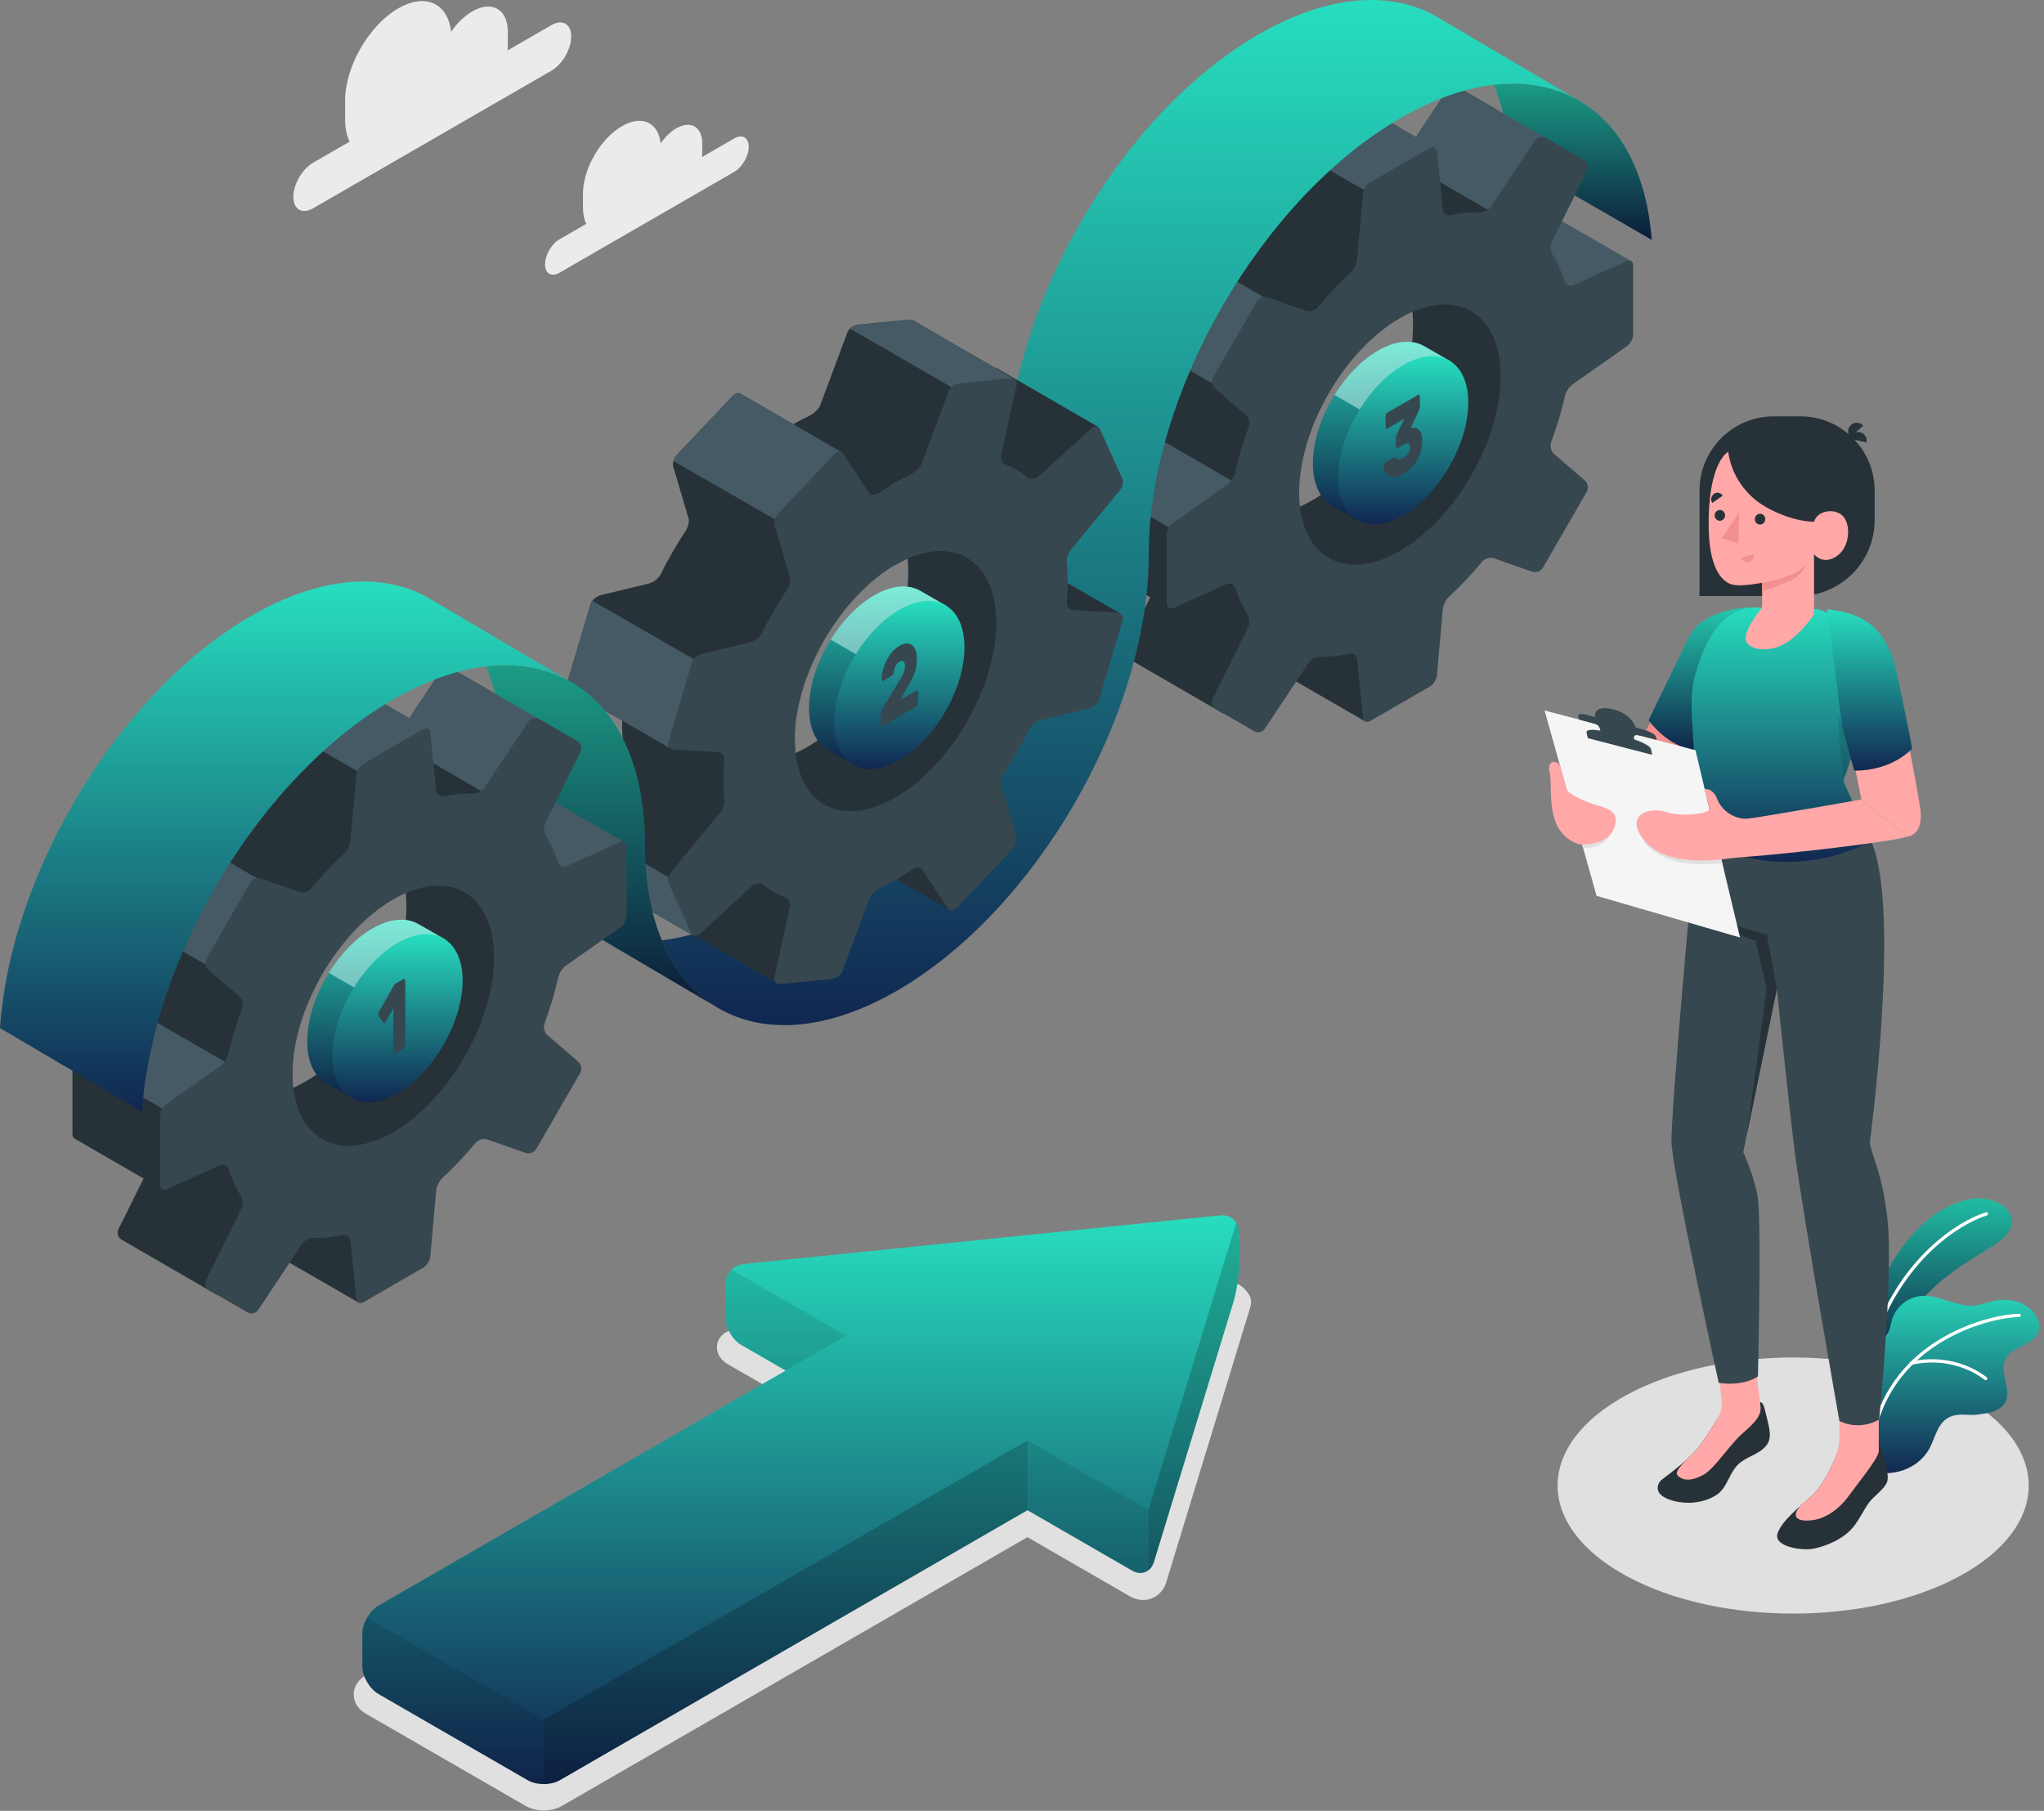 <svg width="412" height="365" viewBox="0 0 412 365" fill="none" xmlns="http://www.w3.org/2000/svg">
<rect x="0" y="0" width="412" height="365" fill="#808080" stroke="none"/>
<path d="M109.604 364.923C108.268 364.923 106.966 364.597 105.939 364.004L73.7 345.397C72.176 344.517 71.302 343.114 71.302 341.547C71.303 339.981 72.177 338.578 73.701 337.699L164.543 285.275L146.814 275.039C144.227 273.546 144.449 271.459 144.579 270.854C144.709 270.25 145.362 268.255 148.333 267.954L245.721 258.03C245.951 258.008 246.169 257.997 246.383 257.997C248.568 257.997 250.561 259.07 251.711 260.869C252.185 261.609 252.31 262.52 252.053 263.361L235.074 318.93C234.41 321.1 232.572 322.502 230.393 322.502C229.506 322.502 228.613 322.257 227.808 321.793L207.093 309.838L113.269 364.002C112.242 364.597 110.941 364.923 109.604 364.923Z" fill="#E0E0E0"/>
<path d="M395.013 317.68C376.47 327.761 346.407 327.761 327.864 317.68C309.321 307.602 309.321 291.259 327.864 281.179C346.407 271.101 376.47 271.101 395.013 281.179C413.556 291.259 413.556 307.602 395.013 317.68Z" fill="#E0E0E0"/>
<path d="M376.023 273.251C376.023 273.251 376.442 263.477 380.735 255.612C385.028 247.747 391.324 242.583 397.473 241.658C403.622 240.733 409.017 246.07 402.676 250.443C396.335 254.816 384.862 259.632 380.482 274.625L376.023 273.251Z" fill="url(#paint0_linear_125_2185)"/>
<path opacity="0.15" d="M376.023 273.251C376.023 273.251 376.442 263.477 380.735 255.612C385.028 247.747 391.324 242.583 397.473 241.658C403.622 240.733 409.017 246.07 402.676 250.443C396.335 254.816 384.862 259.632 380.482 274.625L376.023 273.251Z" fill="black"/>
<path d="M377.658 270.605C377.636 270.602 377.613 270.598 377.591 270.59C377.417 270.534 377.322 270.347 377.379 270.173C382.771 253.643 394.721 246.057 400.286 244.355C400.46 244.3 400.645 244.4 400.699 244.575C400.752 244.75 400.654 244.935 400.479 244.988C395.027 246.655 383.315 254.107 378.007 270.378C377.96 270.53 377.811 270.622 377.658 270.605Z" fill="white"/>
<path d="M410.865 268.452C410.364 269.836 408.949 270.638 407.624 271.283C406.307 271.923 404.863 272.621 404.216 273.942C402.913 276.609 405.603 280.041 404.186 282.648C403.591 283.741 402.387 284.38 401.18 284.686C400.178 284.948 399.144 285.019 398.12 285.178C397.624 285.203 397.131 285.201 396.648 285.167C395.221 285.061 393.683 285.103 392.44 285.918C390.484 287.206 390.039 289.822 388.942 291.893C387.626 294.372 385.114 296.111 382.385 296.68C381.478 296.866 379.787 297.15 378.818 296.696C378.742 296.661 378.679 296.627 378.617 296.587C378.61 296.586 378.604 296.579 378.599 296.572C378.461 296.437 378.287 296.264 378.211 296.169C378.193 296.154 378.182 296.133 378.171 296.111C377.717 294.808 378.208 293.383 378.135 292.009C378.131 291.922 378.127 291.841 378.116 291.76C377.947 290.168 377.79 288.585 377.641 286.996C377.36 284.073 377.12 281.14 376.934 278.207C376.82 276.302 376.444 274.234 377.123 272.384C377.876 270.349 380.091 270.149 380.793 268.155C381.074 267.36 381.195 266.521 381.464 265.717C382.273 263.361 384.507 261.551 386.985 261.254C390.843 260.784 394.539 263.675 398.386 263.117C399.382 262.968 400.337 262.595 401.311 262.343C404.406 261.535 408.094 262.172 410.045 264.702C410.858 265.759 411.318 267.196 410.865 268.452Z" fill="url(#paint1_linear_125_2185)"/>
<g opacity="0.07">
<path d="M410.865 268.452C410.364 269.836 408.949 270.638 407.624 271.283C406.307 271.923 404.863 272.621 404.216 273.942C402.913 276.609 405.603 280.041 404.186 282.648C403.591 283.741 402.387 284.38 401.18 284.686C400.192 284.942 399.152 285.12 398.12 285.178C397.624 285.203 397.131 285.201 396.648 285.167C395.221 285.061 393.683 285.103 392.44 285.918C390.484 287.206 390.039 289.822 388.942 291.893C387.626 294.372 385.114 296.111 382.385 296.68C381.478 296.866 379.787 297.15 378.818 296.696C378.742 296.661 378.679 296.627 378.617 296.587C378.61 296.586 378.604 296.579 378.599 296.572C378.542 296.539 378.487 296.5 378.439 296.454C378.348 296.371 378.272 296.276 378.211 296.169C378.193 296.154 378.182 296.133 378.171 296.111C377.569 295.051 378.155 293.204 378.135 292.009C378.131 291.922 378.127 291.841 378.116 291.76C377.947 290.168 377.79 288.585 377.641 286.996C377.36 284.073 377.12 281.14 376.934 278.207C376.82 276.302 376.444 274.234 377.123 272.384C377.876 270.349 380.091 270.149 380.793 268.155C381.074 267.36 381.195 266.521 381.464 265.717C382.273 263.361 384.507 261.551 386.985 261.254C390.843 260.784 394.539 263.675 398.386 263.117C399.382 262.968 400.337 262.595 401.311 262.343C404.406 261.535 408.094 262.172 410.045 264.702C410.858 265.759 411.318 267.196 410.865 268.452Z" fill="#263238"/>
</g>
<path d="M377.423 290.034C377.414 290.033 377.405 290.031 377.396 290.03C377.217 289.996 377.099 289.822 377.134 289.642C381.069 269.192 402.014 264.8 406.987 264.809C407.167 264.811 407.317 264.958 407.318 265.141C407.318 265.324 407.169 265.472 406.986 265.472C402.121 265.464 381.634 269.76 377.783 289.769C377.751 289.938 377.593 290.053 377.423 290.034Z" fill="white"/>
<path d="M400.205 278.206C400.14 278.199 400.077 278.172 400.024 278.126C399.967 278.076 394.199 273.139 385.345 275.086C385.167 275.123 384.989 275.013 384.95 274.834C384.911 274.655 385.024 274.479 385.202 274.439C394.397 272.418 400.4 277.576 400.46 277.628C400.598 277.749 400.611 277.958 400.491 278.095C400.417 278.179 400.309 278.217 400.205 278.206Z" fill="white"/>
<path d="M111.157 5.061L102.29 10.18C102.334 9.784 102.365 9.391 102.365 9.006V6.437C102.365 1.866 99.156 0.013 95.197 2.299C93.594 3.224 92.119 4.691 90.925 6.407C90.277 0.659 85.767 -1.482 80.289 1.68C74.366 5.099 69.565 13.416 69.565 20.255V24.098C69.565 25.869 69.893 27.361 70.473 28.55L63.108 32.802C60.912 34.07 59.132 37.153 59.132 39.689C59.132 42.225 60.912 43.252 63.108 41.985L111.158 14.243C113.354 12.975 115.134 9.892 115.134 7.356C115.133 4.821 113.353 3.793 111.157 5.061Z" fill="#EBEBEB"/>
<path d="M147.999 27.904L141.499 31.657C141.531 31.367 141.554 31.079 141.554 30.796V28.913C141.554 25.562 139.201 24.204 136.299 25.879C135.124 26.558 134.042 27.633 133.167 28.891C132.692 24.677 129.386 23.107 125.37 25.426C121.028 27.933 117.508 34.029 117.508 39.043V41.86C117.508 43.159 117.748 44.252 118.174 45.124L112.775 48.241C111.165 49.171 109.86 51.431 109.86 53.29C109.86 55.149 111.165 55.903 112.775 54.973L148 34.636C149.61 33.706 150.915 31.446 150.915 29.587C150.914 27.728 149.609 26.974 147.999 27.904Z" fill="#EBEBEB"/>
<path d="M249.763 248.351V254.921C249.763 256.971 249.263 260.241 248.683 262.221L232.573 314.891C232.363 315.591 231.973 316.151 231.473 316.511C230.603 317.181 229.393 317.261 228.233 316.601L207.103 304.401L112.843 358.821C111.963 359.331 110.773 359.601 109.603 359.601C108.433 359.601 107.283 359.351 106.393 358.841L76.293 341.451C74.493 340.421 73.033 337.901 73.033 335.831V329.261C73.033 328.221 73.393 327.081 73.983 326.061C74.583 325.041 75.393 324.141 76.293 323.631L158.363 276.261L149.423 271.101C147.623 270.071 146.173 267.551 146.173 265.481V258.911C146.173 257.771 146.683 256.691 147.473 255.921H147.493C148.133 255.291 148.973 254.861 149.903 254.771L246.023 244.971C247.363 244.841 248.543 245.441 249.193 246.441C249.553 246.981 249.763 247.631 249.763 248.351Z" fill="url(#paint2_linear_125_2185)"/>
<path opacity="0.1" d="M109.604 346.612V359.602C108.434 359.602 107.279 359.347 106.394 358.837L76.289 341.452C74.489 340.417 73.034 337.897 73.034 335.827V329.257C73.034 328.222 73.394 327.082 73.979 326.062L109.604 346.612Z" fill="black"/>
<path opacity="0.1" d="M170.545 269.23L158.365 276.265L149.425 271.105C147.625 270.07 146.17 267.55 146.17 265.48V258.91C146.17 257.77 146.68 256.69 147.475 255.925H147.49L170.545 269.23Z" fill="black"/>
<path opacity="0.1" d="M231.474 304.405V316.51C230.604 317.185 229.389 317.26 228.234 316.6L207.099 304.405V290.335L231.474 304.405Z" fill="black"/>
<path opacity="0.2" d="M207.099 290.335V304.405L112.843 358.822C111.958 359.332 110.773 359.602 109.603 359.602V346.612L207.099 290.335Z" fill="black"/>
<path opacity="0.2" d="M249.763 248.351V254.921C249.763 256.971 249.263 260.241 248.683 262.221L232.573 314.891C232.363 315.591 231.973 316.151 231.473 316.511V304.401L249.193 246.441C249.553 246.981 249.763 247.631 249.763 248.351Z" fill="black"/>
<path d="M332.92 48.333L304.34 31.833C303.96 26.233 302.84 21.303 301.09 17.093C307.32 16.363 312.94 17.363 317.68 19.923L318.31 20.293C326.52 25.074 331.91 34.724 332.92 48.333Z" fill="url(#paint3_linear_125_2185)"/>
<path opacity="0.3" d="M332.92 48.333L304.34 31.833C303.96 26.233 302.84 21.303 301.09 17.093C307.32 16.363 312.94 17.363 317.68 19.923L318.31 20.293C326.52 25.074 331.91 34.724 332.92 48.333Z" fill="black"/>
<path d="M328.746 52.604C328.499 52.537 328.159 52.525 327.788 52.695L317.088 57.515C316.338 57.855 315.558 57.485 315.308 56.695C314.888 55.345 307.558 53.792 306.958 52.632L311.076 42.417L328.746 52.604Z" fill="#455A64"/>
<path d="M311.08 42.452L311.079 42.428C310.835 42.289 310.509 42.262 310.149 42.424L302.251 24.145C302.619 23.403 302.336 22.465 301.618 22.051L293.879 17.583C293.162 17.169 292.208 17.392 291.749 18.082L282.862 31.449C282.403 32.139 281.362 32.626 280.534 32.604C279.528 32.578 278.491 32.63 277.43 32.749V22.975L271.492 19.551C271.229 19.411 270.884 19.429 270.521 19.639L258.5 26.579C257.783 26.993 257.141 27.998 257.067 28.823L255.863 42.199C255.789 43.024 255.222 44.136 254.613 44.697C252.274 46.851 250.039 49.225 247.935 51.765C247.407 52.403 246.355 52.707 245.573 52.434L237.857 49.739C237.075 49.466 236.105 49.826 235.691 50.543L226.854 65.849C226.44 66.566 226.613 67.586 227.241 68.127L233.433 73.462C234.061 74.003 234.322 75.066 234.034 75.843C232.886 78.935 231.948 82.058 231.251 85.161C231.07 85.969 230.391 87.014 229.713 87.491L218.731 95.221C218.054 95.698 217.504 96.756 217.504 97.584V111.464C217.504 111.892 217.669 112.201 217.931 112.356L217.928 112.359L231.846 120.392L226.77 130.627C226.402 131.369 226.685 132.307 227.403 132.721L246.324 143.681C247.041 144.095 247.995 143.872 248.454 143.182L257.052 134.39C257.092 134.789 257.263 135.071 257.512 135.211L275.138 145.383L275.608 131.584C275.608 131.584 271.881 126.773 271.956 125.948L291.166 105.029C291.947 105.304 292.916 104.946 293.331 104.228L302.168 88.922C302.582 88.205 302.409 87.185 301.782 86.644L310.291 59.551C310.968 59.074 311.518 58.016 311.518 57.188L311.08 42.452ZM264.51 100.837C259.351 103.816 255.091 104.452 251.993 103.011C248.356 101.319 277.859 50.737 280.956 53.499C283.459 55.732 284.817 59.874 284.817 65.664C284.818 78.614 275.726 94.362 264.51 100.837Z" fill="#263238"/>
<path d="M314.018 30.935L311.628 35.765L303.948 44.625L294.898 39.395L282.218 32.065C282.478 31.895 282.708 31.685 282.858 31.445L291.748 18.085C292.208 17.405 293.138 17.175 293.858 17.575L301.618 22.055L313.388 28.845C314.098 29.255 314.388 30.195 314.018 30.935Z" fill="#455A64"/>
<path d="M230.526 86.636C230.277 86.979 229.998 87.292 229.712 87.493L218.73 95.223C218.44 95.427 218.185 95.748 217.975 96.101L236.44 106.783L251.019 98.489L230.526 86.636Z" fill="#455A64"/>
<path d="M237.134 49.663C236.551 49.717 235.983 50.039 235.691 50.545L226.854 65.851C226.651 66.202 226.593 66.626 226.656 67.031L246.006 78.229L258.102 61.864L237.134 49.663Z" fill="#455A64"/>
<path d="M289.158 29.755V34.155L278.458 40.335L257.258 28.085C257.518 27.465 257.988 26.875 258.498 26.585L270.518 19.645C270.728 19.525 270.938 19.465 271.118 19.465C271.258 19.465 271.378 19.495 271.488 19.555L277.278 22.885L277.428 22.975L285.418 27.595L289.158 29.755Z" fill="#455A64"/>
<path d="M329.187 67.389V53.508C329.187 52.68 328.575 52.284 327.82 52.624L317.121 57.447C316.366 57.787 315.589 57.412 315.339 56.622C314.717 54.656 313.914 52.885 312.954 51.317C312.521 50.611 312.423 49.467 312.791 48.725L319.923 34.345C320.291 33.603 320.008 32.665 319.291 32.251L311.551 27.783C310.834 27.369 309.88 27.592 309.421 28.282L300.533 41.648C300.074 42.338 299.034 42.825 298.206 42.803C296.368 42.755 294.433 42.945 292.419 43.39C291.61 43.569 290.897 43.084 290.814 42.259L289.641 30.582C289.558 29.758 288.909 29.425 288.192 29.84L276.171 36.78C275.454 37.194 274.812 38.199 274.737 39.024L273.533 52.399C273.459 53.224 272.892 54.336 272.283 54.897C269.944 57.051 267.71 59.425 265.605 61.965C265.077 62.603 264.026 62.907 263.243 62.634L255.526 59.939C254.744 59.666 253.774 60.026 253.36 60.743L244.523 76.05C244.109 76.767 244.282 77.787 244.909 78.328L251.101 83.663C251.729 84.204 251.99 85.267 251.702 86.044C250.554 89.136 249.616 92.258 248.92 95.361C248.739 96.169 248.06 97.214 247.382 97.691L236.401 105.421C235.724 105.898 235.174 106.956 235.174 107.784V121.664C235.174 122.492 235.786 122.888 236.541 122.547L247.24 117.724C247.995 117.384 248.772 117.759 249.022 118.549C249.644 120.515 250.446 122.286 251.407 123.854C251.84 124.56 251.937 125.705 251.569 126.447L244.438 140.826C244.07 141.568 244.353 142.506 245.071 142.92L252.81 147.388C253.527 147.802 254.481 147.579 254.94 146.889L263.828 133.524C264.287 132.834 265.328 132.347 266.156 132.368C267.995 132.416 269.929 132.225 271.943 131.78C272.752 131.602 273.465 132.087 273.548 132.911L274.721 144.589C274.804 145.413 275.453 145.746 276.17 145.331L288.191 138.39C288.908 137.976 289.55 136.971 289.625 136.146L290.829 122.771C290.903 121.946 291.47 120.835 292.079 120.273C294.418 118.12 296.652 115.746 298.755 113.207C299.283 112.569 300.335 112.264 301.117 112.537L308.833 115.231C309.615 115.504 310.585 115.144 310.999 114.426L319.836 99.12C320.25 98.403 320.077 97.383 319.45 96.842L313.258 91.507C312.63 90.966 312.369 89.903 312.657 89.126C313.805 86.033 314.744 82.912 315.44 79.809C315.621 79.001 316.3 77.956 316.978 77.479L327.959 69.749C328.637 69.276 329.187 68.217 329.187 67.389ZM282.181 111.036C270.965 117.512 261.872 112.262 261.872 99.312C261.872 86.362 270.965 70.614 282.181 64.138C293.396 57.663 302.488 62.912 302.488 75.863C302.489 88.813 293.397 104.561 282.181 111.036Z" fill="#37474F"/>
<path d="M292.382 72.839L287.041 69.758C287.039 69.757 287.035 69.755 287.035 69.755L286.986 69.727L286.981 69.735C284.61 68.396 281.356 68.598 277.757 70.675C270.51 74.86 264.633 85.037 264.633 93.406C264.633 97.584 266.098 100.52 268.465 101.894V101.896L268.476 101.902L268.477 101.903L273.337 104.678L274.498 102.736C275.697 102.461 276.945 102.032 278.262 101.272C285.509 97.087 291.385 86.91 291.387 78.541C291.387 77.298 291.22 76.204 290.975 75.189L292.382 72.839Z" fill="url(#paint4_linear_125_2185)"/>
<path opacity="0.1" d="M264.635 93.405C264.635 97.584 266.097 100.519 268.463 101.892V101.897L268.478 101.902L273.339 104.678L274.5 102.737C275.696 102.46 276.945 102.031 278.264 101.27C282.142 99.032 285.629 95.07 288.03 90.594L268.996 79.607C266.32 83.925 264.635 88.924 264.635 93.405Z" fill="black"/>
<path opacity="0.4" d="M292.383 72.839L287.043 69.756C287.038 69.756 287.038 69.756 287.038 69.756L286.984 69.726L286.979 69.736C284.608 68.397 281.357 68.595 277.756 70.675C274.387 72.616 271.314 75.857 268.997 79.607L288.031 90.594C290.121 86.706 291.39 82.428 291.39 78.54C291.39 77.295 291.222 76.203 290.975 75.186L292.383 72.839Z" fill="white"/>
<path d="M282.832 73.586C275.584 77.771 269.707 87.948 269.707 96.317C269.707 104.686 275.583 108.079 282.831 103.894C290.079 99.709 295.955 89.532 295.956 81.163C295.956 72.794 290.08 69.401 282.832 73.586Z" fill="url(#paint5_linear_125_2185)"/>
<path d="M285.844 79.598C285.94 79.543 286.022 79.549 286.091 79.616C286.16 79.682 286.196 79.789 286.196 79.936V82.056C286.196 82.202 286.166 82.354 286.104 82.508C286.044 82.663 285.988 82.796 285.936 82.906L284.364 86.253C285.04 86.129 285.589 86.262 286.014 86.651C286.438 87.039 286.65 87.754 286.65 88.794C286.65 90.301 286.312 91.629 285.636 92.778C284.961 93.928 284.017 94.854 282.805 95.553C282.182 95.913 281.629 96.118 281.149 96.169C280.669 96.22 280.263 96.153 279.934 95.97C279.605 95.787 279.352 95.509 279.174 95.139C278.996 94.768 278.903 94.338 278.895 93.85C278.895 93.73 278.923 93.61 278.979 93.491C279.036 93.372 279.103 93.29 279.181 93.245L280.818 92.3C281 92.195 281.138 92.178 281.233 92.251C281.329 92.323 281.434 92.399 281.552 92.477C281.668 92.556 281.82 92.605 282.006 92.624C282.192 92.644 282.458 92.553 282.805 92.353C283.22 92.113 283.565 91.808 283.837 91.436C284.11 91.065 284.247 90.647 284.247 90.18C284.247 89.713 284.11 89.452 283.837 89.396C283.564 89.341 283.22 89.433 282.805 89.673L281.727 90.296C281.631 90.351 281.549 90.345 281.48 90.278C281.411 90.212 281.376 90.105 281.376 89.958V88.237C281.376 88.091 281.407 87.94 281.468 87.785C281.528 87.63 281.589 87.489 281.65 87.36L283.027 84.425L279.636 86.382C279.54 86.437 279.458 86.431 279.389 86.364C279.32 86.298 279.286 86.191 279.286 86.044V83.924C279.286 83.778 279.32 83.631 279.389 83.484C279.458 83.338 279.54 83.236 279.636 83.181L285.844 79.598Z" fill="#37474F"/>
<path d="M290.33 3.804L289.85 3.524C280.65 -1.936 267.85 -1.236 253.71 6.924C225.67 23.094 202.94 62.474 202.94 94.864C202.94 127.264 180.2 166.654 152.16 182.844C145.53 186.664 139.21 188.854 133.41 189.534C135.86 195.464 139.56 199.964 144.21 202.854L144.71 203.154C153.91 208.574 166.68 207.844 180.78 199.704C208.82 183.514 231.55 144.124 231.55 111.724C231.55 79.334 254.28 39.954 282.33 23.784C288.96 19.954 295.29 17.774 301.09 17.094C307.32 16.364 312.94 17.364 317.68 19.924L290.33 3.804Z" fill="url(#paint6_linear_125_2185)"/>
<path d="M201.12 129.214L225.82 123.674C225.81 123.664 225.79 123.654 225.77 123.644C225.18 123.304 220.13 120.374 215.21 117.534C210.36 114.724 205.62 111.984 205.41 111.864C205.22 111.744 204.99 111.674 204.72 111.664L196.05 111.174C195.17 111.124 194.52 110.494 194.59 109.764C194.84 106.864 194.85 104.054 194.6 101.404C194.54 100.704 194.95 99.564 195.55 98.844L209.42 97.714C210.01 96.994 221.36 86.044 221.36 86.044C221.34 86.034 221.32 86.024 221.3 86.014C220.11 85.324 201.04 74.274 200.92 74.204C200.81 74.144 200.67 74.124 200.53 74.124C194.66 70.734 184.37 64.774 184.13 64.624C183.88 64.474 183.53 64.394 183.13 64.434L173.02 65.434C172.08 65.534 171.09 66.224 170.81 66.974L165.33 81.674C165.04 82.434 164.05 83.364 163.12 83.814C162.05 84.314 160.98 84.884 159.9 85.504L149.29 79.364C148.87 79.084 148.2 79.264 147.65 79.844L136.55 91.564C135.88 92.264 135.5 93.354 135.69 94.004L138.78 104.464C138.97 105.114 138.71 106.244 138.21 106.984C136.32 109.854 134.61 112.834 133.11 115.854C132.73 116.614 131.66 117.414 130.7 117.644L121.2 119.934C120.24 120.164 119.27 120.964 119.05 121.724L114.27 137.814C114.13 138.284 114.28 138.724 114.63 138.984C114.84 139.154 125.39 145.224 125.39 145.224C125.38 146.694 125.44 148.134 125.57 149.534C125.64 150.224 125.23 151.364 124.63 152.094L114.94 163.814C114.35 164.544 114.08 165.624 114.36 166.224L118.96 176.394C119.03 176.544 119.13 176.654 119.25 176.724C119.62 176.944 138.94 188.124 139.66 188.534C139.66 188.544 139.66 188.544 139.67 188.544C139.68 188.554 139.68 188.554 139.68 188.554C139.69 188.554 139.69 188.554 139.7 188.554C139.72 188.544 139.74 188.504 139.76 188.464C139.86 188.524 139.96 188.574 140.06 188.644H140.07C145.84 191.984 155.85 197.774 156.48 198.134C156.49 198.144 156.5 198.144 156.51 198.154C156.79 197.394 165.12 162.884 165.48 163.434L170.66 171.344C170.71 171.414 170.76 171.474 170.82 171.524L180.69 177.254L191.34 183.424L191.33 183.404L183.63 159.364C190.43 161.714 205.94 132.464 201.12 129.214ZM141.32 145.273L178.85 105.663C179.92 108.033 180.42 110.843 180.4 113.903C181.25 113.403 182.11 112.963 182.95 112.603C183.03 113.473 183.07 114.393 183.07 115.363C183.07 128.323 173.98 144.063 162.76 150.543C161.94 151.013 161.13 151.433 160.36 151.793C160.24 150.843 160.19 149.863 160.2 148.853C152.19 153.533 144.58 152.464 141.32 145.273Z" fill="#263238"/>
<path d="M139.68 188.552L138.7 179.094L114.339 165.029C114.224 165.478 114.219 165.915 114.36 166.227L118.96 176.395C119.028 176.545 119.129 176.655 119.254 176.726L119.302 176.754C120.287 177.318 139.677 188.55 139.68 188.552Z" fill="#455A64"/>
<path d="M142.761 134.534L119.396 121.096C119.236 121.299 119.112 121.511 119.05 121.721L114.268 137.816C114.128 138.287 114.283 138.719 114.633 138.988C114.647 138.999 114.707 139.036 114.804 139.094L125.333 145.193C125.366 145.212 125.389 145.225 125.389 145.225L135.177 150.895L142.761 134.534Z" fill="#455A64"/>
<path d="M135.764 92.955L156.202 104.69L169.686 91.17L149.287 79.361L149.286 79.36C148.866 79.087 148.2 79.266 147.651 79.845L136.545 91.568C136.176 91.958 135.909 92.467 135.764 92.955Z" fill="#455A64"/>
<path d="M184.129 64.627C183.879 64.469 183.534 64.394 183.131 64.434L173.019 65.436C172.407 65.497 171.776 65.814 171.331 66.237L197.913 81.584L204.705 77.663L204.51 76.426C204.51 76.426 184.461 64.837 184.129 64.627Z" fill="#455A64"/>
<path d="M225.82 123.673C225.81 123.663 225.79 123.653 225.77 123.643C225.6 123.553 225.38 123.493 225.14 123.483L216.47 122.993C215.59 122.943 214.94 122.313 215.01 121.583C215.13 120.213 215.2 118.853 215.21 117.533C215.22 116.063 215.16 114.623 215.02 113.223C214.96 112.533 215.37 111.393 215.97 110.663L225.65 98.943C226.25 98.213 226.51 97.133 226.24 96.533L221.64 86.363C221.58 86.223 221.48 86.113 221.36 86.043C221.34 86.033 221.32 86.023 221.3 86.013C220.92 85.823 220.35 85.983 219.82 86.473L209.48 95.913C208.75 96.583 207.76 96.733 207.22 96.293C205.88 95.193 204.4 94.343 202.8 93.723C202.09 93.443 201.6 92.663 201.76 91.913L204.95 77.443C205.05 77.003 204.87 76.633 204.51 76.423C204.26 76.283 203.93 76.223 203.55 76.253L193.44 77.263C192.5 77.353 191.51 78.043 191.23 78.803L185.75 93.503C185.47 94.263 184.47 95.193 183.54 95.633C181.47 96.613 179.38 97.823 177.28 99.263C176.43 99.833 175.48 99.873 175.11 99.313L169.94 91.413C169.57 90.853 168.74 90.973 168.07 91.663L156.97 103.393C156.3 104.093 155.92 105.183 156.11 105.823L159.2 116.293C159.39 116.933 159.13 118.063 158.64 118.813C156.74 121.683 155.04 124.653 153.53 127.673C153.15 128.433 152.08 129.243 151.12 129.473L141.62 131.763C140.66 131.993 139.7 132.793 139.47 133.543L134.69 149.643C134.46 150.393 135 151.043 135.87 151.093L144.55 151.583C145.43 151.633 146.07 152.263 146.01 152.993C145.75 155.893 145.74 158.703 145.99 161.353C146.06 162.053 145.65 163.193 145.05 163.913L135.37 175.643C134.77 176.363 134.51 177.443 134.78 178.053L139.38 188.213C139.44 188.363 139.54 188.463 139.66 188.533C139.66 188.543 139.66 188.543 139.67 188.543C139.68 188.553 139.69 188.553 139.7 188.553C139.81 188.613 139.93 188.643 140.06 188.643H140.07C140.41 188.643 140.81 188.463 141.2 188.113L151.53 178.663C152.26 178.003 153.25 177.843 153.79 178.283C155.14 179.383 156.62 180.233 158.21 180.853C158.93 181.133 159.42 181.923 159.25 182.663L156.06 197.143C155.97 197.573 156.14 197.923 156.48 198.133C156.49 198.143 156.5 198.143 156.51 198.153C156.75 198.293 157.08 198.363 157.46 198.323L167.57 197.323C168.51 197.223 169.5 196.533 169.78 195.783L175.27 181.083C175.55 180.323 176.55 179.393 177.48 178.943C178.54 178.443 179.62 177.873 180.69 177.253C181.7 176.663 182.72 176.013 183.74 175.323C184.58 174.743 185.54 174.703 185.9 175.263L191.08 183.173C191.15 183.273 191.23 183.353 191.33 183.403C191.75 183.663 192.4 183.483 192.94 182.913L204.05 171.183C204.71 170.493 205.09 169.393 204.9 168.753L201.81 158.293C201.62 157.643 201.89 156.513 202.38 155.773C204.28 152.903 205.98 149.923 207.48 146.903C207.86 146.143 208.93 145.343 209.9 145.113L219.39 142.823C220.36 142.593 221.32 141.793 221.54 141.033L226.33 124.943C226.48 124.413 226.27 123.934 225.82 123.673ZM175.13 162.994C174.94 163.044 174.76 163.094 174.57 163.134C174.43 163.174 174.3 163.194 174.17 163.224C173.87 163.284 173.57 163.334 173.27 163.374C172.916 163.424 172.571 163.452 172.226 163.475C172.009 163.489 171.793 163.495 171.579 163.498C171.477 163.5 171.376 163.499 171.275 163.498C167.124 163.451 163.67 161.348 161.75 157.093C161.03 155.503 160.57 153.713 160.36 151.793C160.24 150.843 160.19 149.863 160.2 148.853C160.26 139.683 164.97 128.323 172.74 120.113C175.25 117.463 177.84 115.393 180.4 113.903C181.25 113.403 182.11 112.963 182.95 112.603C185.47 111.493 187.9 110.983 190.12 111.083C190.15 111.083 190.17 111.083 190.2 111.093C190.32 111.093 190.44 111.103 190.56 111.113C190.69 111.123 190.81 111.133 190.93 111.153C191.06 111.163 191.19 111.173 191.32 111.203C194.77 111.703 197.59 113.783 199.27 117.483C203.56 126.973 198.64 143.533 188.28 154.463C183.94 159.044 179.33 161.913 175.13 162.994Z" fill="#37474F"/>
<path d="M190.83 122.161L185.489 119.08C185.487 119.079 185.483 119.077 185.483 119.077L185.434 119.049L185.429 119.057C183.058 117.718 179.803 117.92 176.205 119.997C168.958 124.182 163.081 134.359 163.081 142.728C163.081 146.906 164.546 149.841 166.913 151.215V151.217L166.924 151.223L166.926 151.224L171.786 153.999L172.947 152.057C174.146 151.782 175.394 151.354 176.711 150.593C183.958 146.408 189.835 136.231 189.836 127.862C189.836 126.619 189.669 125.525 189.424 124.51L190.83 122.161Z" fill="url(#paint7_linear_125_2185)"/>
<path opacity="0.1" d="M163.083 142.727C163.083 146.906 164.545 149.841 166.911 151.214V151.219L166.926 151.224L171.787 154L172.948 152.059C174.144 151.782 175.393 151.353 176.712 150.592C180.59 148.354 184.078 144.392 186.478 139.917L167.444 128.93C164.768 133.247 163.083 138.247 163.083 142.727Z" fill="black"/>
<path opacity="0.4" d="M190.831 122.162L185.491 119.079C185.486 119.079 185.486 119.079 185.486 119.079L185.432 119.049L185.427 119.059C183.056 117.72 179.805 117.918 176.204 119.998C172.835 121.939 169.762 125.18 167.445 128.93L186.479 139.917C188.569 136.029 189.838 131.751 189.838 127.863C189.838 126.618 189.67 125.526 189.423 124.509L190.831 122.162Z" fill="white"/>
<path d="M181.28 122.909C174.032 127.094 168.156 137.271 168.155 145.64C168.155 154.009 174.031 157.402 181.279 153.217C188.527 149.032 194.403 138.855 194.404 130.486C194.404 122.116 188.528 118.724 181.28 122.909Z" fill="url(#paint8_linear_125_2185)"/>
<path d="M184.825 132.852C184.825 133.239 184.799 133.626 184.747 134.016C184.696 134.407 184.606 134.808 184.481 135.22C184.355 135.632 184.191 136.065 183.987 136.515C183.784 136.966 183.535 137.444 183.24 137.946L181.422 141.116L184.683 139.234C184.779 139.178 184.861 139.185 184.93 139.252C184.999 139.318 185.034 139.425 185.034 139.571V141.692C185.034 141.838 185 141.985 184.93 142.131C184.861 142.279 184.779 142.379 184.683 142.434L177.824 146.394C177.728 146.45 177.646 146.444 177.577 146.376C177.508 146.31 177.473 146.203 177.473 146.057V144.336C177.473 144.123 177.501 143.893 177.557 143.647C177.614 143.402 177.711 143.167 177.85 142.938L181.734 136.417C182.038 135.896 182.228 135.47 182.305 135.138C182.383 134.806 182.423 134.506 182.423 134.24C182.423 134.147 182.411 134.023 182.39 133.869C182.368 133.715 182.319 133.578 182.241 133.456C182.163 133.334 182.053 133.254 181.91 133.217C181.767 133.179 181.574 133.231 181.332 133.371C181.089 133.511 180.892 133.687 180.74 133.902C180.589 134.115 180.472 134.326 180.39 134.534C180.307 134.742 180.247 134.939 180.208 135.129C180.169 135.318 180.14 135.459 180.123 135.549C180.079 135.76 180.013 135.922 179.922 136.033C179.83 136.146 179.725 136.238 179.603 136.308L178.005 137.23C177.928 137.275 177.86 137.27 177.804 137.216C177.747 137.162 177.72 137.075 177.72 136.954C177.728 136.39 177.806 135.788 177.954 135.149C178.1 134.511 178.323 133.879 178.623 133.253C178.921 132.628 179.293 132.046 179.74 131.508C180.185 130.972 180.712 130.526 181.318 130.177C181.889 129.847 182.393 129.686 182.831 129.694C183.269 129.701 183.635 129.837 183.929 130.101C184.223 130.363 184.447 130.734 184.598 131.214C184.749 131.692 184.825 132.239 184.825 132.852Z" fill="#37474F"/>
<path d="M133.41 189.533C131.2 184.243 130 177.803 130 170.353C130 154.373 124.47 143.073 115.49 137.683L114.58 137.153C109.84 134.583 104.22 133.583 97.99 134.323C100.19 139.613 101.39 146.043 101.39 153.493C101.39 169.603 107 180.943 116.1 186.293L144.21 202.853C139.56 199.963 135.86 195.464 133.41 189.533Z" fill="url(#paint9_linear_125_2185)"/>
<path opacity="0.3" d="M133.41 189.533C131.2 184.243 130 177.803 130 170.353C130 154.373 124.47 143.073 115.49 137.683L114.58 137.153C109.84 134.583 104.22 133.583 97.99 134.323C100.19 139.613 101.39 146.043 101.39 153.493C101.39 169.603 107 180.943 116.1 186.293L144.21 202.853C139.56 199.963 135.86 195.464 133.41 189.533Z" fill="black"/>
<path d="M125.846 169.748C125.599 169.68 125.259 169.669 124.888 169.839L114.188 174.659C113.438 174.999 112.658 174.629 112.408 173.839C111.988 172.489 104.658 170.936 104.058 169.776L108.176 159.561L125.846 169.748Z" fill="#455A64"/>
<path d="M108.18 159.597L108.179 159.573C107.935 159.434 107.609 159.407 107.249 159.569L99.351 141.29C99.719 140.548 99.436 139.61 98.718 139.196L90.979 134.728C90.261 134.314 89.308 134.537 88.849 135.227L79.962 148.593C79.503 149.283 78.462 149.77 77.634 149.748C76.628 149.722 75.591 149.774 74.53 149.893V140.119L68.592 136.695V136.696C68.329 136.556 67.984 136.573 67.621 136.783L55.6 143.724C54.883 144.138 54.241 145.143 54.167 145.968L52.963 159.344C52.889 160.169 52.322 161.281 51.713 161.842C49.374 163.996 47.139 166.37 45.035 168.91C44.507 169.548 43.455 169.852 42.673 169.579L34.957 166.884C34.175 166.611 33.205 166.971 32.791 167.688L23.954 182.994C23.54 183.711 23.713 184.731 24.34 185.272L30.532 190.607C31.16 191.148 31.421 192.211 31.133 192.988C29.985 196.081 29.047 199.203 28.35 202.306C28.169 203.114 27.49 204.159 26.812 204.636L15.831 212.366C15.154 212.843 14.604 213.901 14.604 214.729V228.609C14.604 229.037 14.769 229.346 15.031 229.501L15.028 229.504L28.945 237.537L23.869 247.772C23.501 248.514 23.784 249.452 24.501 249.866L43.422 260.826C44.14 261.24 45.093 261.017 45.552 260.327L54.15 251.535C54.19 251.934 54.361 252.216 54.61 252.356L72.236 262.528L72.706 248.729C72.706 248.729 68.979 243.918 69.054 243.093L88.265 222.174C89.046 222.449 90.016 222.091 90.43 221.373L99.267 206.067C99.681 205.35 99.508 204.33 98.88 203.789L107.389 176.696C108.067 176.219 108.616 175.161 108.616 174.333L108.18 159.597ZM61.61 217.982C56.451 220.961 52.19 221.597 49.093 220.156C45.456 218.464 74.96 167.882 78.056 170.644C80.559 172.877 81.917 177.019 81.917 182.808C81.918 195.759 72.826 211.506 61.61 217.982Z" fill="#263238"/>
<path d="M89.674 189.333L84.333 186.252L84.327 186.249L84.278 186.221L84.273 186.229C81.902 184.89 78.647 185.092 75.049 187.169C67.802 191.354 61.926 201.531 61.926 209.9C61.926 214.078 63.391 217.014 65.758 218.388V218.39L65.769 218.396L65.771 218.397L70.631 221.172L71.792 219.23C72.991 218.954 74.239 218.526 75.556 217.766C82.803 213.581 88.68 203.404 88.681 195.035C88.681 193.792 88.514 192.698 88.269 191.683L89.674 189.333Z" fill="url(#paint10_linear_125_2185)"/>
<path opacity="0.1" d="M61.927 209.898C61.927 214.077 63.389 217.012 65.756 218.385V218.39L65.771 218.395L70.632 221.171L71.793 219.23C72.989 218.953 74.238 218.524 75.557 217.763C79.435 215.525 82.923 211.563 85.323 207.087L66.289 196.1C63.612 200.418 61.927 205.418 61.927 209.898Z" fill="black"/>
<path opacity="0.4" d="M89.675 189.333L84.335 186.25C84.335 186.25 84.33 186.25 84.325 186.25L84.276 186.22L84.271 186.23C81.9 184.891 78.649 185.089 75.048 187.168C71.679 189.109 68.606 192.35 66.289 196.1L85.323 207.087C87.413 203.199 88.682 198.921 88.682 195.033C88.682 193.788 88.514 192.696 88.267 191.679L89.675 189.333Z" fill="white"/>
<path d="M80.124 190.079C72.876 194.264 66.999 204.441 66.999 212.81C66.999 221.179 72.875 224.572 80.123 220.387C87.371 216.202 93.247 206.025 93.248 197.656C93.248 189.287 87.372 185.895 80.124 190.079Z" fill="url(#paint11_linear_125_2185)"/>
<path d="M76.287 204.757C76.226 204.672 76.204 204.552 76.222 204.394C76.24 204.238 76.287 204.09 76.366 203.953L79.158 199.041C79.227 198.921 79.312 198.778 79.412 198.614C79.512 198.451 79.626 198.33 79.757 198.256L81.342 197.34C81.437 197.285 81.519 197.292 81.588 197.359C81.657 197.425 81.692 197.532 81.692 197.678V210.598C81.692 210.744 81.658 210.892 81.588 211.038C81.519 211.185 81.437 211.285 81.342 211.34L79.639 212.323C79.544 212.378 79.461 212.373 79.393 212.305C79.323 212.24 79.289 212.132 79.289 211.986V203.246L77.743 205.938C77.665 206.077 77.578 206.165 77.483 206.198C77.387 206.234 77.309 206.209 77.249 206.124L76.287 204.757Z" fill="#37474F"/>
<path d="M111.118 148.08L108.728 152.91L101.048 161.77L91.998 156.54L79.318 149.21C79.578 149.04 79.808 148.83 79.958 148.59L88.848 135.23C89.308 134.55 90.238 134.32 90.958 134.72L98.718 139.2L110.488 145.99C111.198 146.4 111.488 147.34 111.118 148.08Z" fill="#455A64"/>
<path d="M27.626 203.781C27.377 204.124 27.098 204.437 26.812 204.639L15.831 212.369C15.541 212.573 15.286 212.894 15.076 213.247L33.541 223.93L48.12 215.637L27.626 203.781Z" fill="#455A64"/>
<path d="M34.234 166.808C33.651 166.862 33.083 167.184 32.791 167.69L23.954 182.996C23.751 183.347 23.693 183.771 23.756 184.176L43.106 195.374L55.202 179.009L34.234 166.808Z" fill="#455A64"/>
<path d="M86.258 146.9V151.3L75.558 157.48L54.358 145.23C54.618 144.61 55.088 144.02 55.598 143.73L67.618 136.79C67.828 136.67 68.038 136.61 68.218 136.61C68.358 136.61 68.478 136.64 68.588 136.7L74.378 140.03L74.528 140.12L82.518 144.74L86.258 146.9Z" fill="#455A64"/>
<path d="M126.287 184.534V170.653C126.287 169.825 125.675 169.429 124.92 169.77L114.221 174.593C113.466 174.933 112.689 174.558 112.439 173.768C111.817 171.802 111.014 170.031 110.054 168.463C109.621 167.757 109.523 166.613 109.892 165.871L117.024 151.491C117.392 150.749 117.109 149.811 116.391 149.397L108.652 144.929C107.935 144.515 106.981 144.738 106.522 145.428L97.634 158.794C97.175 159.484 96.135 159.971 95.307 159.949C93.469 159.901 91.534 160.092 89.52 160.536C88.711 160.715 87.998 160.23 87.915 159.405L86.742 147.728C86.659 146.904 86.01 146.571 85.293 146.986L73.272 153.926C72.555 154.34 71.913 155.345 71.838 156.17L70.634 169.545C70.56 170.37 69.993 171.482 69.384 172.043C67.045 174.197 64.811 176.571 62.706 179.111C62.177 179.749 61.126 180.053 60.344 179.78L52.627 177.085C51.845 176.812 50.875 177.172 50.461 177.89L41.624 193.197C41.21 193.914 41.383 194.934 42.01 195.475L48.202 200.81C48.83 201.351 49.091 202.414 48.803 203.191C47.655 206.283 46.717 209.405 46.021 212.508C45.84 213.316 45.161 214.361 44.483 214.838L33.502 222.568C32.825 223.045 32.275 224.103 32.275 224.931V238.811C32.275 239.639 32.887 240.035 33.643 239.695L44.343 234.872C45.098 234.531 45.875 234.907 46.125 235.697C46.747 237.663 47.549 239.434 48.51 241.002C48.943 241.709 49.04 242.853 48.672 243.595L41.54 257.974C41.172 258.716 41.455 259.654 42.173 260.068L49.912 264.536C50.629 264.95 51.583 264.727 52.042 264.037L60.93 250.672C61.389 249.982 62.429 249.495 63.258 249.516C65.097 249.564 67.031 249.373 69.045 248.929C69.854 248.751 70.567 249.236 70.65 250.06L71.823 261.738C71.906 262.562 72.554 262.895 73.272 262.48L85.293 255.539C86.01 255.125 86.652 254.12 86.727 253.295L87.931 239.92C88.005 239.095 88.572 237.984 89.181 237.423C91.52 235.269 93.754 232.896 95.857 230.357C96.385 229.719 97.437 229.414 98.219 229.687L105.936 232.381C106.718 232.654 107.688 232.294 108.102 231.577L116.939 216.271C117.353 215.554 117.18 214.534 116.553 213.993L110.361 208.658C109.734 208.117 109.472 207.054 109.76 206.277C110.908 203.185 111.847 200.063 112.543 196.96C112.724 196.152 113.403 195.107 114.081 194.63L125.062 186.9C125.737 186.42 126.287 185.362 126.287 184.534ZM79.281 228.181C68.065 234.656 58.972 229.407 58.972 216.457C58.972 203.507 68.065 187.759 79.281 181.283C90.496 174.808 99.588 180.057 99.588 193.008C99.589 205.958 90.496 221.705 79.281 228.181Z" fill="#37474F"/>
<path d="M114.58 137.154C109.84 134.584 104.22 133.584 97.99 134.324C92.19 135.004 85.85 137.184 79.22 141.014C52.58 156.394 30.74 192.714 28.62 224.074L0 207.224C2.11 175.864 23.97 139.534 50.61 124.154C64.46 116.154 77.01 115.314 86.17 120.414L87.25 121.054L114.58 137.154Z" fill="url(#paint12_linear_125_2185)"/>
<path d="M342.561 120.134H362.548C371.006 120.134 377.863 113.277 377.863 104.819V98.885C377.863 90.623 371.165 83.925 362.903 83.925H357.521C349.259 83.925 342.561 90.623 342.561 98.885V120.134Z" fill="#263238"/>
<path d="M375.555 85.794L372.959 88.109C372.32 87.392 372.383 86.293 373.099 85.654C373.816 85.015 374.915 85.077 375.555 85.794Z" fill="#263238"/>
<path d="M376.216 89.161L372.815 88.432C373.016 87.493 373.941 86.895 374.88 87.096C375.819 87.298 376.417 88.222 376.216 89.161Z" fill="#263238"/>
<path d="M342.046 292.121C339.997 294.365 337.737 296.162 335.311 297.979C334.948 298.251 334.572 298.538 334.376 298.946C334.058 299.606 333.565 301.241 336.577 302.292C339.52 303.319 343.189 303.078 345.87 301.4C348.344 299.852 348.454 296.631 350.787 294.795C352.516 293.434 354.676 293.085 356.073 291.307C357.046 290.069 356.793 288.421 356.285 286.382C355.731 284.156 355.476 282.471 354.739 282.642L354.86 283.666C353.941 285.133 349.175 285.567 347.054 284.554C347.054 284.554 343.383 290.657 342.046 292.121Z" fill="#263238"/>
<path d="M339.957 294.203C339.957 294.2 339.957 294.19 339.957 294.187C340.673 293.531 341.375 292.854 342.047 292.119C342.908 291.176 344.741 288.307 345.936 286.386C346.663 285.218 347.191 283.822 347.025 282.283C346.859 280.744 346.432 276.795 346.432 276.795L353.983 276.261L354.861 283.665V283.664C355.043 285.342 353.657 286.832 351.2 288.949C348.743 291.066 345.622 296.004 343.398 297.246C341.174 298.488 339.583 298.442 338.634 297.807C337.657 297.153 337.561 296.651 339.957 294.203Z" fill="#FFA8A7"/>
<path d="M370.759 292.795V291.66C370.312 292.991 368.236 298.722 365.087 301.593C362.584 303.876 359.169 306.513 358.301 309.058C357.398 311.705 363.053 312.595 365.391 312.181C368.108 311.7 371.624 310.158 373.537 307.807C374.883 306.154 375.739 304.195 376.7 302.895C377.661 301.595 379.875 300.144 380.395 298.64C380.68 297.814 380.342 296.004 379.941 294.474C379.573 293.071 379.175 291.528 378.695 291.66C378.694 291.831 378.695 292.525 378.695 292.525C378.119 293.163 376.525 293.797 374.728 293.866C373.566 293.911 370.75 293.681 370.759 292.795Z" fill="#263238"/>
<path d="M362.822 303.602C363.598 302.909 364.379 302.232 365.088 301.586C367.288 299.579 368.964 296.176 369.928 293.854C370.478 292.528 370.76 291.113 370.76 289.678V285.155H378.695V292.517V292.714L378.655 292.734C378.273 294.383 374.632 298.77 372.562 301.629C371.175 303.547 368.54 305.986 365.391 306.406C362.407 306.806 360.882 305.865 362.822 303.602Z" fill="#FFA8A7"/>
<path d="M377.116 169.47C383.268 182.907 376.894 230.239 376.894 230.239C377.079 232.419 379.572 236.71 380.501 246.307C381.599 257.646 378.779 286.118 378.779 286.118C378.779 286.118 375.105 288.521 370.759 286.437C370.759 286.437 363.196 243.556 361.774 232.282C360.533 222.443 358.151 199.316 358.151 199.316L351.381 232.229C351.381 232.229 353.977 237.893 354.384 242.092C355.026 248.724 354.341 277.437 354.341 277.437C354.341 277.437 351.629 279.501 346.431 278.735C346.431 278.735 337.631 238.705 336.935 230.724C336.519 225.957 341.953 167.505 341.953 167.505L377.116 169.47Z" fill="#37474F"/>
<path d="M358.151 199.316L356.154 188.329C356.154 188.329 347.704 186.579 343.872 182.976C343.872 182.976 347.892 187.977 353.864 189.615L356.107 199.223L352.185 228.316L358.151 199.316Z" fill="#263238"/>
<path d="M387.144 163.628C387.081 162.747 385.43 153.338 384.293 148.076L373.233 151.466L375.199 161.148L384.518 168.627C387.436 168.048 387.206 164.51 387.144 163.628Z" fill="#FFA8A7"/>
<path d="M333.65 143.793L328.422 153.378L336.554 160.349L344.003 148.538L333.65 143.793Z" fill="#F28F8F"/>
<path d="M353.266 122.431C348.081 122.484 342.371 124.37 340.407 128.435C338.443 132.501 332.3 145.163 332.3 145.163C332.3 145.163 336.883 151.872 344.152 151.4L353.266 122.431Z" fill="url(#paint13_linear_125_2185)"/>
<path opacity="0.1" d="M353.266 122.431C348.081 122.484 342.371 124.37 340.407 128.435C338.443 132.501 332.3 145.163 332.3 145.163C332.3 145.163 336.883 151.872 344.152 151.4L353.266 122.431Z" fill="black"/>
<path d="M366.264 122.79C370.961 123.92 374.704 127.142 376.678 131.307C378.181 134.478 378.197 138.156 377.051 141.473L371.555 157.373C371.555 157.373 374.129 163.593 377.116 169.471C363.323 177.169 346.1 173.123 341.953 167.505C341.778 166.313 342.016 160.942 341.681 154.831C341.324 148.314 340.429 140.956 341.454 136.928C343.356 129.451 346.919 122.431 354.01 122.431L366.264 122.79Z" fill="url(#paint14_linear_125_2185)"/>
<path d="M368.316 122.79C373.023 123.456 379.934 124.404 382.318 135.593C384.733 146.932 385.43 150.874 385.43 150.874C385.43 150.874 381.567 155.368 373.758 155.331L371.329 146.735L368.316 122.79Z" fill="url(#paint15_linear_125_2185)"/>
<path opacity="0.1" d="M373.084 152.949C373.084 152.949 371.489 147.897 370.527 143.794C370.527 143.794 370.449 150.942 371.806 156.649L373.084 152.949Z" fill="black"/>
<path d="M348.36 91.063C346.495 92.165 344.191 96.854 344.419 106.685C344.612 115.017 347.312 117.075 348.668 117.668C350.024 118.261 352.639 117.9 355.182 117.477V122.477C355.182 122.477 351.668 126.558 351.889 128.851C352.11 131.144 356.963 131.686 360.251 129.446C363.539 127.206 365.647 123.797 365.647 123.797V111.71C365.647 111.71 367.363 114.002 370.171 112.138C372.979 110.274 373.085 105.659 371.453 104.002C369.821 102.345 366.303 102.87 365.647 105.159C365.647 105.159 361.592 105.307 356.193 102.341C350.793 99.374 348.718 94.294 348.36 91.063Z" fill="#FFA8A7"/>
<path d="M353.72 104.592C353.69 105.192 354.134 105.701 354.712 105.729C355.29 105.756 355.783 105.292 355.813 104.691C355.843 104.091 355.399 103.582 354.821 103.554C354.243 103.527 353.751 103.991 353.72 104.592Z" fill="#263238"/>
<path d="M353.441 111.654L351.008 112.43C351.21 113.127 351.918 113.517 352.59 113.303C353.262 113.089 353.643 112.351 353.441 111.654Z" fill="#F28F8F"/>
<path d="M345.13 101.375L347.25 99.906C346.863 99.301 346.075 99.139 345.49 99.545C344.904 99.95 344.743 100.769 345.13 101.375Z" fill="#263238"/>
<path d="M345.619 103.834C345.589 104.434 346.033 104.943 346.611 104.971C347.189 104.998 347.682 104.534 347.712 103.934C347.742 103.334 347.298 102.825 346.72 102.797C346.142 102.769 345.649 103.234 345.619 103.834Z" fill="#263238"/>
<path d="M350.562 103.234L350.395 109.541L347.075 108.513L350.562 103.234Z" fill="#F28F8F"/>
<path d="M355.181 117.477C357.861 117.125 363.373 115.542 364.232 113.363C364.232 113.363 363.946 114.733 362.299 116.144C360.652 117.555 355.181 119.145 355.181 119.145V117.477Z" fill="#F28F8F"/>
<path d="M311.329 143.204L341.747 151.216L350.726 188.966L321.806 180.566L311.329 143.204Z" fill="#F5F5F5"/>
<path d="M324.591 168.183C324.309 168.954 322.644 171.094 319.103 170.925L318.665 169.364L324.591 168.183Z" fill="#E0E0E0"/>
<path d="M331.389 169.364C331.523 170.37 333.592 172.234 337.088 173.399C341.066 174.725 347.172 174.024 347.172 174.024L346.625 172.146L331.389 169.364Z" fill="#E0E0E0"/>
<path d="M320.235 148.671C320.235 148.671 320.123 148.151 319.984 147.511C319.846 146.87 321.631 146.843 323.971 147.45L328.453 148.612C330.794 149.219 332.803 150.231 332.942 150.871L333.193 152.031L320.235 148.671Z" fill="#E0E0E0"/>
<path d="M318.126 144.294C318.038 143.894 318.761 143.789 319.741 144.059L321.516 144.549C321.516 144.549 320.987 142.04 324.925 142.917C328.863 143.794 329.724 146.643 329.724 146.643C329.724 146.643 330.572 146.884 331.619 147.181C332.665 147.478 333.614 148.042 333.738 148.441L333.962 149.163L318.294 145.038C318.294 145.038 318.214 144.695 318.126 144.294Z" fill="#37474F"/>
<path d="M320.284 145.547C321.72 145.893 322.316 146.084 322.531 147.072C322.776 148.2 322.876 149.028 322.876 149.028L329.811 150.861C329.811 150.861 329.476 149.433 329.369 148.876C329.262 148.319 329.498 147.984 330.602 148.276L330.696 147.834L319.829 145.067L320.284 145.547Z" fill="#37474F"/>
<path d="M320.045 148.78C320.045 148.78 319.933 148.261 319.794 147.62C319.656 146.979 321.441 146.952 323.781 147.559L328.263 148.721C330.604 149.328 332.613 150.339 332.752 150.98L333.003 152.14L320.045 148.78Z" fill="#37474F"/>
<path d="M384.517 168.627L375.198 161.148C375.198 161.148 354.605 164.816 352.185 165.007C349.765 165.197 347.078 163.488 346.155 161.113C345.232 158.737 343.607 159.033 343.607 159.033C343.607 159.033 344.323 162.044 344.552 163.005C344.781 163.967 338.981 164.756 335.764 163.667C332.547 162.578 327.891 164.159 330.775 168.539C333.66 172.919 339.268 173.424 343.165 173.427C344.242 173.428 346.156 173.346 348.037 173.101C349.298 172.937 350.552 172.81 351.82 172.72C359.796 172.152 380.892 169.765 384.517 168.627Z" fill="#FFA8A7"/>
<path d="M314.424 154.24C314.424 154.24 315.514 158.126 315.774 159.054C316.034 159.981 319.571 161.666 321.807 162.28C324.043 162.894 326.488 163.622 325.43 166.748C324.454 169.631 320.775 170.289 318.902 170.207C317.029 170.126 314.464 168.335 313.454 165.449C312.165 161.768 312.86 157.836 312.348 155.685C311.836 153.534 313.303 152.958 314.424 154.24Z" fill="#FFA8A7"/>
<defs>
<linearGradient id="paint0_linear_125_2185" x1="390.771" y1="241.552" x2="390.771" y2="274.625" gradientUnits="userSpaceOnUse">
<stop stop-color="#27DEBF"/>
<stop offset="1" stop-color="#112751"/>
</linearGradient>
<linearGradient id="paint1_linear_125_2185" x1="393.885" y1="261.202" x2="393.885" y2="296.94" gradientUnits="userSpaceOnUse">
<stop stop-color="#27DEBF"/>
<stop offset="1" stop-color="#112751"/>
</linearGradient>
<linearGradient id="paint2_linear_125_2185" x1="161.398" y1="244.953" x2="161.398" y2="359.601" gradientUnits="userSpaceOnUse">
<stop stop-color="#27DEBF"/>
<stop offset="1" stop-color="#112751"/>
</linearGradient>
<linearGradient id="paint3_linear_125_2185" x1="317.005" y1="16.86" x2="317.005" y2="48.333" gradientUnits="userSpaceOnUse">
<stop stop-color="#27DEBF"/>
<stop offset="1" stop-color="#112751"/>
</linearGradient>
<linearGradient id="paint4_linear_125_2185" x1="278.508" y1="68.888" x2="278.508" y2="104.678" gradientUnits="userSpaceOnUse">
<stop stop-color="#27DEBF"/>
<stop offset="1" stop-color="#112751"/>
</linearGradient>
<linearGradient id="paint5_linear_125_2185" x1="282.832" y1="71.793" x2="282.832" y2="105.686" gradientUnits="userSpaceOnUse">
<stop stop-color="#27DEBF"/>
<stop offset="1" stop-color="#112751"/>
</linearGradient>
<linearGradient id="paint6_linear_125_2185" x1="225.545" y1="0" x2="225.545" y2="206.635" gradientUnits="userSpaceOnUse">
<stop stop-color="#27DEBF"/>
<stop offset="1" stop-color="#112751"/>
</linearGradient>
<linearGradient id="paint7_linear_125_2185" x1="176.956" y1="118.21" x2="176.956" y2="153.999" gradientUnits="userSpaceOnUse">
<stop stop-color="#27DEBF"/>
<stop offset="1" stop-color="#112751"/>
</linearGradient>
<linearGradient id="paint8_linear_125_2185" x1="181.28" y1="121.116" x2="181.28" y2="155.009" gradientUnits="userSpaceOnUse">
<stop stop-color="#27DEBF"/>
<stop offset="1" stop-color="#112751"/>
</linearGradient>
<linearGradient id="paint9_linear_125_2185" x1="121.1" y1="134.085" x2="121.1" y2="202.853" gradientUnits="userSpaceOnUse">
<stop stop-color="#27DEBF"/>
<stop offset="1" stop-color="#112751"/>
</linearGradient>
<linearGradient id="paint10_linear_125_2185" x1="75.8" y1="185.382" x2="75.8" y2="221.172" gradientUnits="userSpaceOnUse">
<stop stop-color="#27DEBF"/>
<stop offset="1" stop-color="#112751"/>
</linearGradient>
<linearGradient id="paint11_linear_125_2185" x1="80.124" y1="188.287" x2="80.124" y2="222.179" gradientUnits="userSpaceOnUse">
<stop stop-color="#27DEBF"/>
<stop offset="1" stop-color="#112751"/>
</linearGradient>
<linearGradient id="paint12_linear_125_2185" x1="57.29" y1="117.22" x2="57.29" y2="224.074" gradientUnits="userSpaceOnUse">
<stop stop-color="#27DEBF"/>
<stop offset="1" stop-color="#112751"/>
</linearGradient>
<linearGradient id="paint13_linear_125_2185" x1="342.783" y1="122.431" x2="342.783" y2="151.424" gradientUnits="userSpaceOnUse">
<stop stop-color="#27DEBF"/>
<stop offset="1" stop-color="#112751"/>
</linearGradient>
<linearGradient id="paint14_linear_125_2185" x1="359.42" y1="122.431" x2="359.42" y2="173.723" gradientUnits="userSpaceOnUse">
<stop stop-color="#27DEBF"/>
<stop offset="1" stop-color="#112751"/>
</linearGradient>
<linearGradient id="paint15_linear_125_2185" x1="376.873" y1="122.79" x2="376.873" y2="155.331" gradientUnits="userSpaceOnUse">
<stop stop-color="#27DEBF"/>
<stop offset="1" stop-color="#112751"/>
</linearGradient>
</defs>
</svg>
